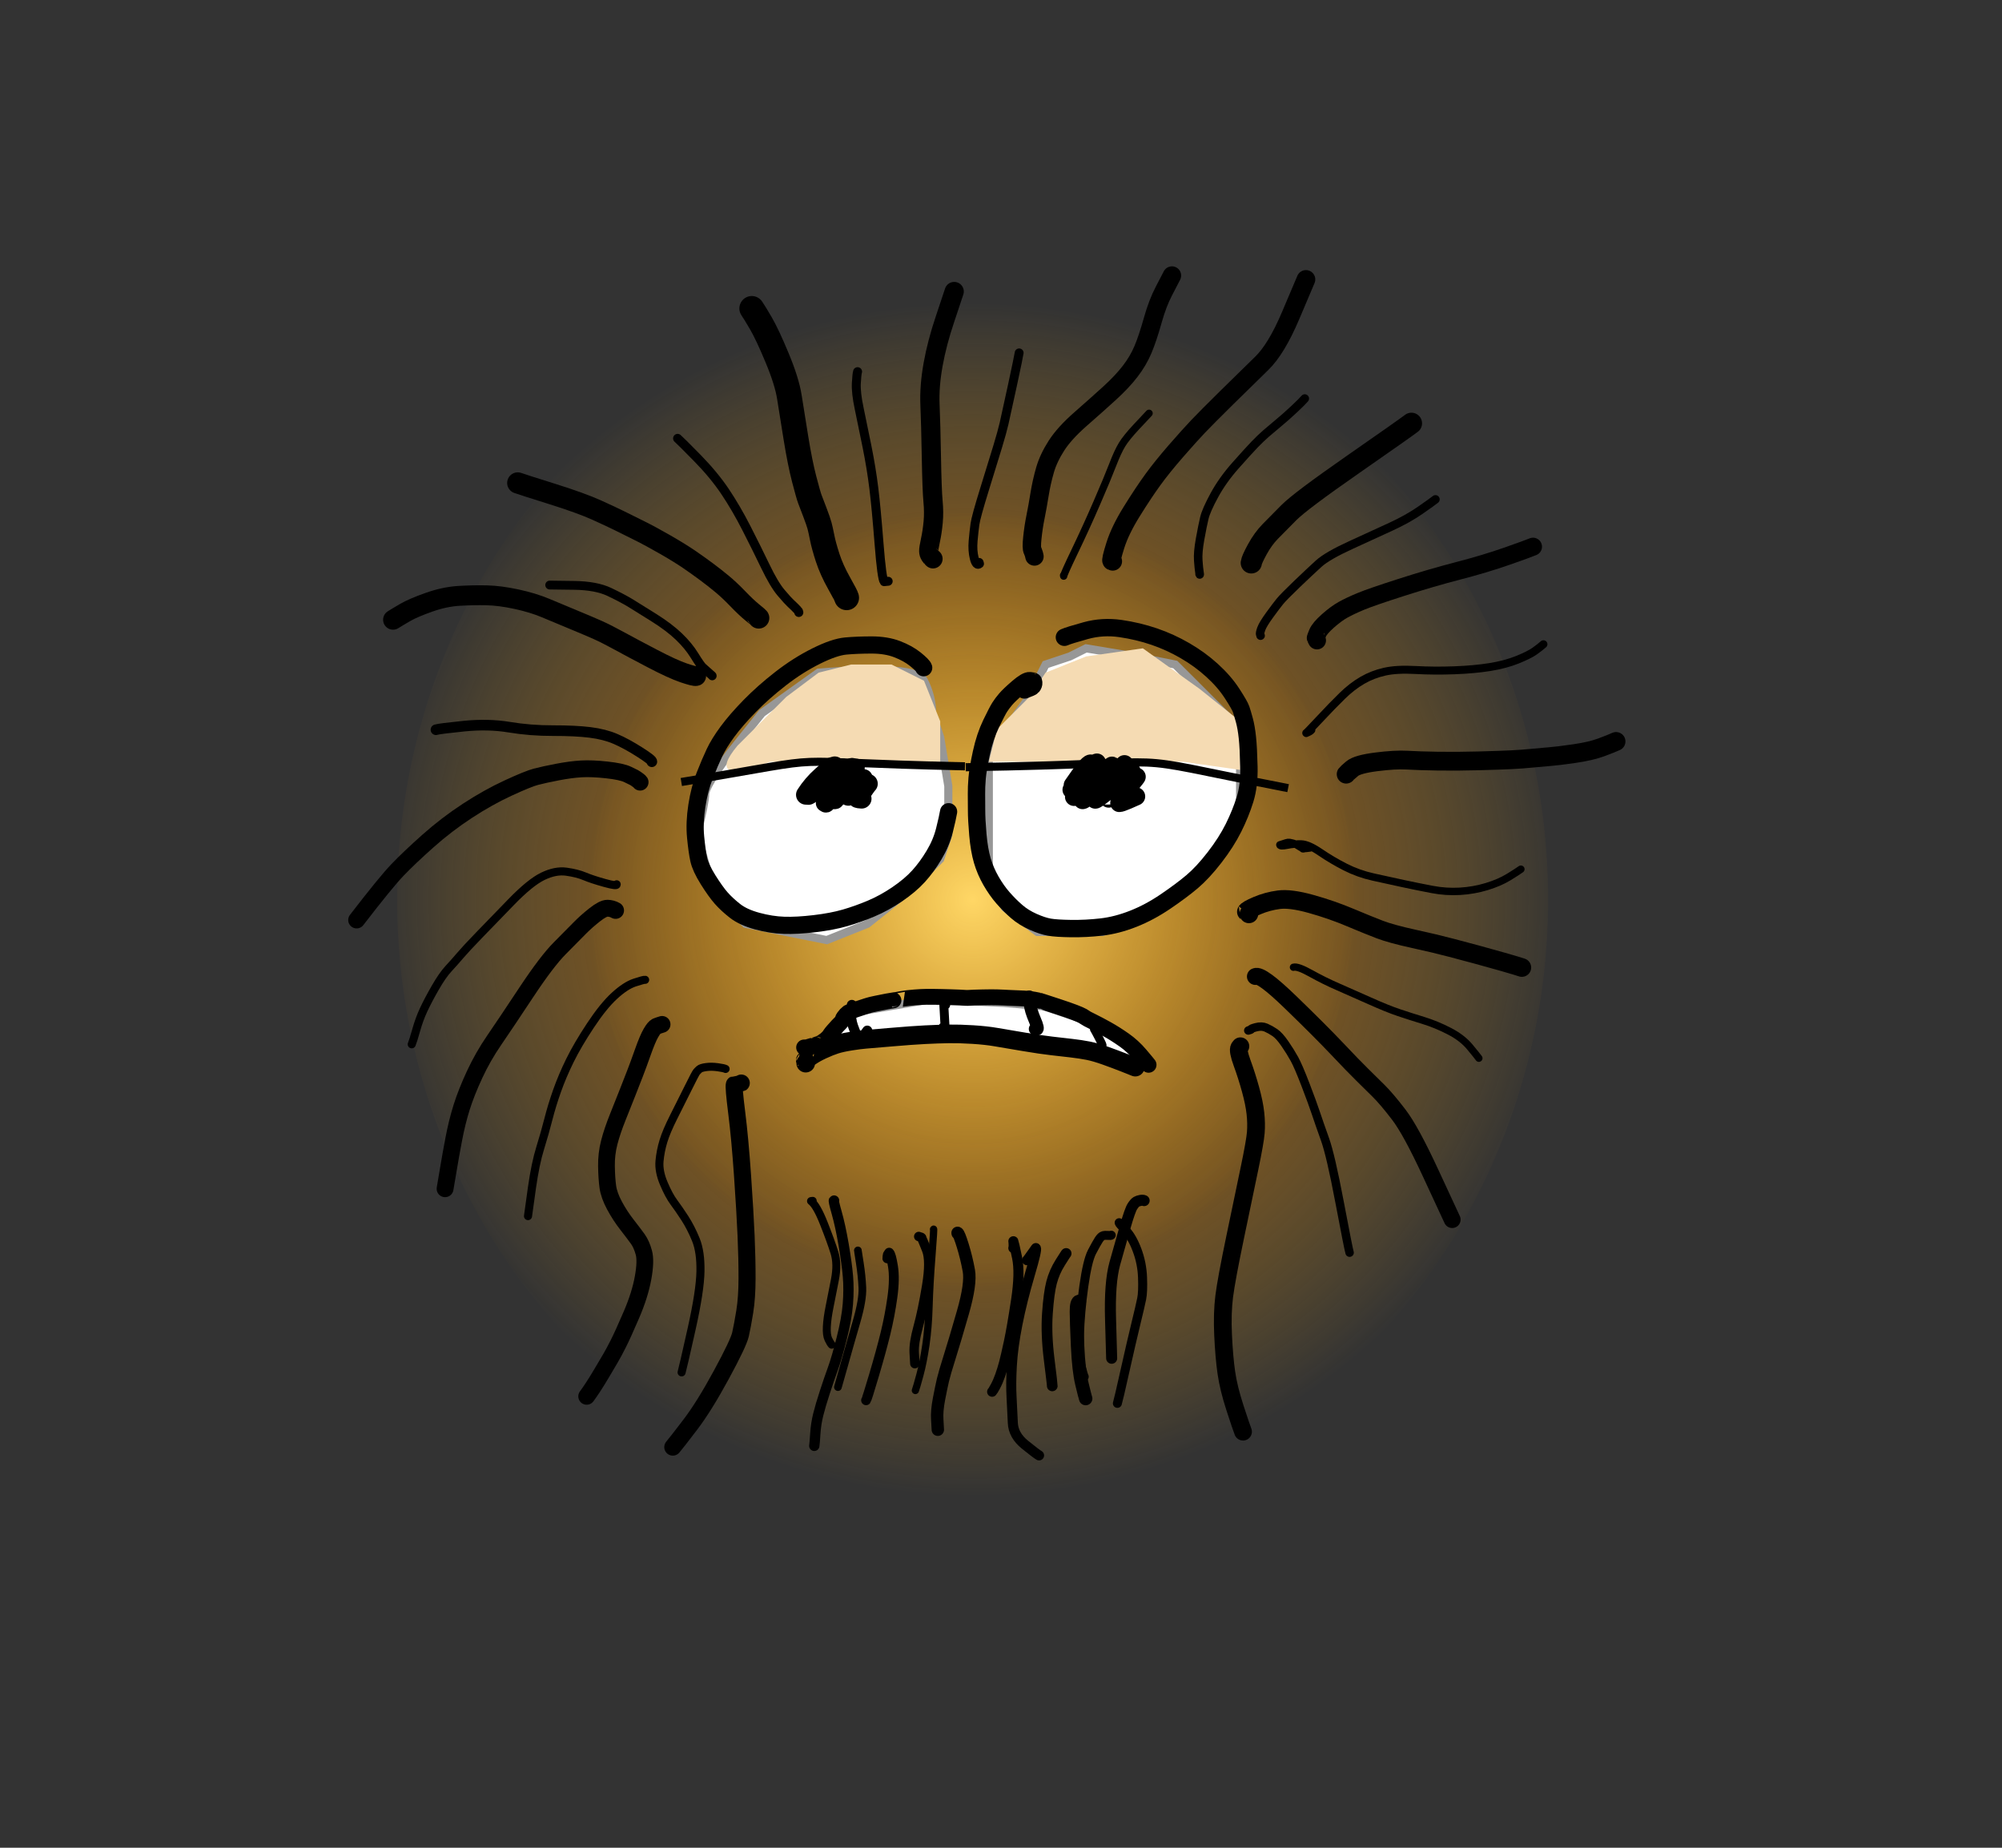 <?xml version="1.0" encoding="UTF-8"?>
<svg width="247px" height="228px" viewBox="0 0 247 228" version="1.1" xmlns="http://www.w3.org/2000/svg" xmlns:xlink="http://www.w3.org/1999/xlink">
    <rect x="0" y="0" width="247" height="228" fill="#333333" stroke="none"/>
    <title>xelpmok-unhappy@3x</title>
    <defs>
        <radialGradient cx="50%" cy="50%" fx="50%" fy="50%" r="52.419%" gradientTransform="translate(0.5,0.5),scale(1,0.934),rotate(86.741),translate(-0.5,-0.5)" id="radialGradient-1">
            <stop stop-color="#C66D00" offset="0%"></stop>
            <stop stop-color="#DA8609" stop-opacity="0.656" offset="62.511%"></stop>
            <stop stop-color="#FFB519" stop-opacity="0" offset="100%"></stop>
        </radialGradient>
        <radialGradient cx="50%" cy="50%" fx="50%" fy="50%" r="51.059%" gradientTransform="translate(0.5,0.5),scale(1,0.959),rotate(86.654),translate(-0.5,-0.5)" id="radialGradient-2">
            <stop stop-color="#FFD766" offset="0%"></stop>
            <stop stop-color="#FFB519" stop-opacity="0" offset="100%"></stop>
        </radialGradient>
    </defs>
    <g id="xelpmok-unhappy" stroke="none" stroke-width="1" fill="none" fill-rule="evenodd">
        <ellipse id="Oval-Copy" fill="url(#radialGradient-1)" opacity="0.57" cx="120" cy="111" rx="71" ry="76"></ellipse>
        <ellipse id="Oval" fill="url(#radialGradient-2)" cx="120" cy="111" rx="47" ry="49"></ellipse>
        <path d="M114,84 C113.333,82.667 109,82.333 101,83 C96.333,86.333 94,88 94,88 C94,88 92.667,89.667 90,93 C88,95.667 87,97.333 87,98 C87,98.667 86.667,100.333 86,103 L88,110 L92,114 L97,115 L102,116 L107,114 L112,110 L116,106 L117,103 C117,101.667 117,101 117,101 C117,101 117,97 117,97 C117,97 116.667,95 116,91 L115,88 C115,86.667 114.667,85.333 114,84 Z" id="Path" stroke="#979797" fill="#FFFFFF"></path>
        <polygon id="Path-2" stroke="#979797" fill="#FFFFFF" points="127 86 122 93 122 108 124 112 128 115 136 115 139 114 145 111 150 106 153 101 153 93 152 89 149 86 145 82 140 81 134 80 132 81 129 82"></polygon>
        <g id="Group-4" transform="translate(121.363, 127.083) scale(1, -1) translate(-121.363, -127.083) translate(98.863, 121.583)">
            <g id="Group-3" transform="translate(0.137, 0.583)">
                <path d="M2.778,2.797 C5.445,3.637 6.778,4.056 6.778,4.056 C6.778,4.056 8.111,4.196 10.778,4.476 L15.778,4.476 L21.778,4.476 L27.778,3.637 L31.778,2.797 L35.778,2.378 L38.778,1.119 L40.778,0.699 L41.778,1.119 L38.778,4.056 L34.778,6.154 L29.778,7.832 L24.778,8.252 C18.778,8.532 15.778,8.671 15.778,8.671 C15.778,8.671 14.111,8.392 10.778,7.832 L5.778,6.993 L3.778,5.315 L2.778,2.797 Z" id="Path-3" stroke="#979797" fill="#FFFFFF"></path>
                <g id="Group-2" transform="translate(0.207, 0.323)" stroke="#000000" stroke-linecap="round" stroke-linejoin="round">
                    <path d="M0.2,0.491 C0.147,0.624 0.123,0.692 0.128,0.696 C0.133,0.7 0.139,0.721 0.146,0.76 C0.153,0.799 0.153,0.825 0.145,0.836 C0.137,0.847 0.337,0.998 0.745,1.288 C1.153,1.578 1.659,1.862 2.264,2.141 C2.869,2.42 3.409,2.636 3.885,2.788 C4.362,2.94 4.979,3.076 5.736,3.196 C6.493,3.316 7.106,3.395 7.574,3.432 C8.043,3.469 9.113,3.559 10.786,3.703 C12.458,3.847 13.838,3.946 14.927,4.002 C16.016,4.057 16.997,4.09 17.869,4.103 C18.741,4.115 19.722,4.087 20.812,4.019 C21.902,3.951 22.855,3.847 23.671,3.706 C24.487,3.565 25.634,3.371 27.111,3.124 C28.589,2.877 29.741,2.708 30.567,2.617 C31.394,2.525 32.198,2.433 32.979,2.341 C33.76,2.249 34.449,2.144 35.047,2.027 C35.645,1.909 36.364,1.701 37.205,1.401 C38.045,1.101 38.829,0.807 39.556,0.52 C40.283,0.232 40.718,0.059 40.86,-5.96259638e-15" id="STROKE_b191d603-38c7-4af7-86e9-9bba45999d9b" stroke-width="2.298"></path>
                    <path d="M-1.17239551e-13,2.429 C0.176,2.429 0.244,2.428 0.205,2.426 C0.166,2.424 0.146,2.417 0.147,2.405 C0.147,2.394 0.215,2.407 0.35,2.445 C0.485,2.483 0.642,2.53 0.821,2.587 C1,2.644 1.088,2.67 1.085,2.667 C1.082,2.663 1.07,2.66 1.051,2.657 C1.031,2.654 1.054,2.658 1.119,2.668 C1.185,2.679 1.282,2.703 1.41,2.742 C1.539,2.78 1.602,2.8 1.599,2.801 C1.596,2.802 1.606,2.81 1.627,2.826 C1.648,2.841 1.689,2.851 1.752,2.857 C1.815,2.863 1.976,2.946 2.236,3.106 C2.496,3.266 2.7,3.423 2.847,3.577 C2.994,3.731 3.076,3.82 3.092,3.843 C3.107,3.865 3.13,3.894 3.16,3.929 C3.19,3.963 3.191,3.963 3.164,3.929 C3.136,3.894 3.152,3.924 3.212,4.02 C3.271,4.115 3.398,4.275 3.592,4.5 C3.785,4.724 3.964,4.924 4.129,5.098 C4.294,5.272 4.413,5.394 4.486,5.463 C4.559,5.531 4.616,5.596 4.659,5.658 C4.702,5.719 4.732,5.79 4.749,5.87 C4.766,5.95 4.818,6.052 4.907,6.175 C4.995,6.297 5.082,6.405 5.168,6.496 C5.253,6.588 5.323,6.652 5.376,6.688 C5.429,6.723 5.471,6.747 5.503,6.758 C5.535,6.769 5.518,6.763 5.452,6.741 C5.385,6.719 5.487,6.763 5.756,6.873 C6.025,6.983 6.299,7.083 6.578,7.172 C6.857,7.262 7.062,7.329 7.195,7.375 C7.328,7.421 7.405,7.446 7.426,7.452 C7.447,7.457 7.497,7.474 7.578,7.502 C7.659,7.529 7.731,7.552 7.792,7.57 C7.853,7.589 7.873,7.593 7.85,7.584 C7.827,7.575 7.878,7.591 8.001,7.633 C8.124,7.675 8.45,7.75 8.979,7.86 C9.508,7.969 9.941,8.056 10.276,8.118 C10.611,8.182 10.86,8.223 11.025,8.243 C11.19,8.263 11.268,8.274 11.259,8.278 C11.251,8.282 11.505,8.326 12.02,8.41 C12.535,8.495 13.079,8.559 13.653,8.604 C14.227,8.649 14.699,8.673 15.068,8.676 C15.438,8.678 15.75,8.678 16.004,8.675 C16.258,8.672 16.569,8.667 16.936,8.659 C17.304,8.651 17.686,8.641 18.083,8.628 C18.48,8.616 18.839,8.603 19.16,8.59 C19.481,8.577 19.723,8.564 19.888,8.549 C20.052,8.535 20.249,8.537 20.479,8.556 C20.708,8.574 21.233,8.592 22.053,8.61 C22.873,8.628 23.479,8.63 23.87,8.614 C24.261,8.598 24.518,8.588 24.64,8.583 C24.763,8.577 24.952,8.567 25.209,8.552 C25.466,8.537 25.731,8.526 26.005,8.519 C26.279,8.512 26.651,8.496 27.121,8.47 C27.59,8.446 28.009,8.4 28.378,8.332 C28.746,8.266 28.967,8.222 29.042,8.203 C29.116,8.183 29.139,8.176 29.11,8.181 C29.081,8.187 29.072,8.19 29.081,8.19 C29.09,8.191 29.221,8.15 29.474,8.067 C29.727,7.984 30.309,7.794 31.22,7.496 C32.131,7.198 32.841,6.951 33.352,6.754 C33.862,6.557 34.203,6.409 34.375,6.309 C34.547,6.21 34.674,6.129 34.755,6.068 C34.836,6.007 35.119,5.858 35.605,5.62 C36.091,5.382 36.678,5.071 37.366,4.688 C38.055,4.304 38.762,3.856 39.489,3.345 C40.216,2.835 40.874,2.232 41.463,1.537 C42.053,0.842 42.399,0.426 42.501,0.287" id="STROKE_b1989a32-0771-4133-b397-d2a21420cb42" stroke-width="1.953"></path>
                </g>
            </g>
            <path d="M17.462,5.844 C17.614,5.672 17.667,5.613 17.623,5.667 C17.639,5.658 17.645,5.63 17.641,5.583 C17.665,5.671 17.677,5.715 17.677,5.714 C17.717,5.859 17.735,5.925 17.732,5.91 C17.716,6.095 17.667,6.976 17.585,8.552 C17.669,8.564 17.745,8.575 17.813,8.583" id="STROKE_e941cf56-c54d-47e4-8dfc-aa718e15ffe3" stroke="#000000" stroke-width="1.101" stroke-linecap="round" stroke-linejoin="round"></path>
            <path d="M8.137,5.409 C8.088,5.306 8.054,5.26 8.037,5.271 C7.971,5.189 7.901,5.092 7.829,4.979 C7.757,4.867 7.664,4.774 7.55,4.701 C7.438,4.629 7.364,4.59 7.328,4.586 C7.293,4.581 7.277,4.583 7.281,4.592 C7.285,4.6 7.25,4.601 7.174,4.593 C7.099,4.585 7.002,4.654 6.885,4.799 C6.767,4.944 6.602,5.323 6.39,5.938 C6.177,6.552 6.099,7.116 6.155,7.631 C6.211,8.145 6.238,8.463 6.236,8.583" id="STROKE_f6b5e04b-799e-47ec-aa02-a9dd58f2b8cb" stroke="#000000" stroke-width="1.245" stroke-linecap="round" stroke-linejoin="round"></path>
            <path d="M28.847,5.617 C28.806,5.625 28.871,5.614 29.042,5.584 C29.224,5.57 29.145,5.955 28.808,6.739 C28.471,7.524 28.277,8.167 28.228,8.67 C28.178,9.172 28.148,9.477 28.137,9.583" id="STROKE_b80cefc8-4330-4084-87ed-1b93910e7563" stroke="#000000" stroke-width="1.559" stroke-linecap="round" stroke-linejoin="round"></path>
            <path d="M37.055,3.611 C37.021,3.63 37.042,3.621 37.117,3.586 C37.191,3.551 37.062,3.855 36.729,4.498 C36.395,5.142 36.198,5.503 36.137,5.583" id="STROKE_87a025a3-c41e-4f78-9577-d81e6e1eb1fe" stroke="#000000" stroke-width="1.042" stroke-linecap="round" stroke-linejoin="round"></path>
        </g>
        <path d="M110,82 L114,84 L116,89 L116,94 L95,94 C92.374,95.02 90.707,95.354 90,95 C89.293,94.646 89.626,93.646 91,92 L97,86 L101,83 L105,82 L110,82 Z M141,80 L148,85 L153,89 L153,95 L146,94 L122,94 L123,90 L127,86 L129,83 L134,81 L141,80 Z" id="Path-8" fill="#F5DBB3"></path>
        <g id="Group" transform="translate(44, 34)" stroke="#000000" stroke-linecap="round" stroke-linejoin="round">
            <path d="M82.399,51.136 C82.978,50.925 83.3,50.782 83.365,50.707 C83.429,50.632 83.475,50.554 83.504,50.473 C83.532,50.392 83.543,50.316 83.537,50.243 C83.531,50.17 83.525,50.134 83.518,50.133 C83.511,50.132 83.507,50.116 83.504,50.084 C83.501,50.052 83.353,50.021 83.061,49.99 C82.77,49.959 82.274,50.246 81.573,50.85 C80.872,51.453 80.375,51.927 80.082,52.271 C79.789,52.615 79.542,52.944 79.341,53.259 C79.14,53.573 78.787,54.253 78.282,55.298 C77.777,56.343 77.378,57.54 77.085,58.888 C76.792,60.236 76.615,61.284 76.554,62.031 C76.493,62.778 76.467,63.423 76.475,63.965 C76.484,64.508 76.487,65.171 76.486,65.955 C76.485,66.74 76.538,67.756 76.647,69.003 C76.756,70.25 76.938,71.308 77.193,72.179 C77.448,73.049 77.805,73.884 78.263,74.683 C78.722,75.482 79.22,76.189 79.757,76.803 C80.295,77.417 80.853,77.975 81.43,78.476 C82.008,78.977 82.685,79.4 83.46,79.744 C84.235,80.088 84.907,80.309 85.474,80.407 C86.041,80.505 86.934,80.563 88.152,80.58 C89.37,80.597 90.614,80.533 91.884,80.388 C93.154,80.243 94.462,79.905 95.809,79.374 C97.156,78.843 98.484,78.133 99.793,77.243 C101.102,76.353 102.197,75.537 103.076,74.794 C103.955,74.051 104.879,73.055 105.846,71.804 C106.813,70.553 107.593,69.335 108.184,68.15 C108.775,66.964 109.249,65.794 109.607,64.64 C109.964,63.486 110.124,62.138 110.087,60.596 C110.05,59.053 109.988,57.862 109.899,57.021 C109.811,56.181 109.688,55.469 109.53,54.885 C109.372,54.302 109.237,53.846 109.124,53.518 C109.012,53.19 108.637,52.535 108,51.554 C107.363,50.572 106.54,49.624 105.533,48.711 C104.526,47.797 103.413,46.988 102.196,46.283 C100.979,45.578 99.714,45.001 98.403,44.552 C97.092,44.103 95.706,43.771 94.244,43.558 C92.783,43.345 91.355,43.43 89.962,43.813 C88.569,44.196 87.689,44.471 87.321,44.636" id="STROKE_1105ef18-3bb1-42a4-8bb5-0ece0931aa0f" stroke-width="2.142"></path>
            <path d="M69.962,48.395 C69.898,48.2 69.561,47.856 68.951,47.361 C68.341,46.866 67.585,46.447 66.684,46.102 C65.783,45.758 64.736,45.586 63.545,45.586 C62.353,45.587 61.287,45.629 60.347,45.714 C59.407,45.799 58.191,46.212 56.699,46.955 C55.206,47.698 53.744,48.625 52.312,49.738 C50.881,50.851 49.608,51.979 48.493,53.12 C47.379,54.262 46.469,55.311 45.764,56.266 C45.059,57.221 44.519,58.096 44.145,58.89 C43.771,59.684 43.37,60.625 42.942,61.713 C42.513,62.8 42.191,64.04 41.976,65.431 C41.76,66.822 41.709,68.111 41.823,69.298 C41.938,70.485 42.069,71.412 42.217,72.08 C42.365,72.747 42.747,73.573 43.362,74.556 C43.978,75.539 44.517,76.293 44.98,76.818 C45.443,77.343 46.011,77.87 46.684,78.398 C47.357,78.925 48.271,79.345 49.424,79.658 C50.578,79.971 51.682,80.144 52.736,80.178 C53.79,80.213 55.041,80.145 56.489,79.974 C57.936,79.804 59.191,79.566 60.252,79.259 C61.313,78.952 62.388,78.569 63.477,78.111 C64.565,77.652 65.641,77.061 66.704,76.337 C67.767,75.612 68.641,74.874 69.325,74.121 C70.009,73.368 70.649,72.494 71.244,71.499 C71.839,70.504 72.266,69.486 72.525,68.445 C72.785,67.404 72.955,66.642 73.035,66.158" id="STROKE_3e9435f9-9013-46b8-83ef-719aaa3cea4b" stroke-width="2.121"></path>
            <path d="M90.117,60.841 C90.351,60.572 90.497,60.363 90.554,60.215 C90.303,60.21 89.569,61.1 88.353,62.884 C88.376,62.893 88.675,62.597 89.251,61.996 C89.827,61.395 90.521,60.761 91.333,60.094 C91.403,59.96 90.36,61.078 88.205,63.448 C88.178,63.457 89.346,62.502 91.708,60.585 C91.703,60.562 91.374,60.853 90.72,61.457 C90.067,62.062 89.548,62.626 89.165,63.147 C88.782,63.669 88.564,64.064 88.513,64.331 C88.728,64.312 88.839,64.295 88.845,64.28 C89.022,64.178 90.471,62.91 93.19,60.476 C93.147,60.455 92.782,60.781 92.094,61.454 C91.406,62.126 90.865,62.685 90.47,63.131 C90.075,63.578 89.823,63.911 89.716,64.132 C89.608,64.352 89.559,64.55 89.568,64.725 C89.72,64.791 91.442,63.315 94.733,60.296 C94.635,60.341 93.434,61.798 91.131,64.667 C91.243,64.731 92.733,63.562 95.601,61.162 C95.561,61.268 95.54,61.32 95.537,61.318 C95.534,61.315 94.617,62.389 92.786,64.54 C92.873,64.512 94.024,63.613 96.238,61.843 C96.283,61.822 96.029,62.151 95.474,62.83 C94.919,63.509 94.459,64.26 94.094,65.083 C94.226,65.089 94.564,64.975 95.109,64.741 C95.654,64.507 96.008,64.35 96.172,64.272" id="STROKE_2c5e809c-9549-4b3d-b60c-689b69073cf2" stroke-width="2.238"></path>
            <path d="M57.965,62.118 C57.99,62.134 58.329,61.613 58.984,60.555 C58.755,60.617 58.64,60.658 58.637,60.677 C58.586,60.715 58.174,61.078 57.403,61.765 C56.631,62.451 55.973,63.22 55.428,64.072 C55.618,64.073 55.725,64.079 55.75,64.09 C55.774,64.101 56.266,63.763 57.227,63.074 C58.188,62.385 59.111,61.632 59.997,60.816 C59.926,60.799 59.243,61.476 57.947,62.849 C58.015,62.918 59.071,62.216 61.116,60.742 C61.213,60.721 60.409,61.683 58.706,63.628 C58.823,63.619 59.131,63.407 59.631,62.994 C60.131,62.581 60.516,62.256 60.786,62.019 C61.055,61.782 61.294,61.573 61.501,61.392 C61.47,61.4 60.623,62.18 58.96,63.733 C58.935,63.807 60.011,63.238 62.189,62.026 C62.21,62.039 62.191,62.115 62.134,62.254 C62.077,62.393 61.963,62.575 61.791,62.799 C61.618,63.023 61.474,63.201 61.358,63.333 C61.242,63.465 61.136,63.583 61.04,63.687 C60.943,63.792 60.82,63.964 60.669,64.203 C60.76,64.204 61.563,63.705 63.078,62.707 C63.043,62.705 62.62,63.296 61.809,64.48 C61.85,64.511 62.016,64.536 62.308,64.555" id="STROKE_037425e9-736e-435a-8e7d-62aef6c245af" stroke-width="2.434"></path>
            <path d="M90.93,61.684 C90.706,61.863 90.469,62.331 90.219,63.09 C90.248,63.117 90.295,63.144 90.362,63.169 C90.429,63.194 90.53,63.228 90.665,63.269" id="STROKE_a4cca889-cc30-4f98-896a-31f45cfa8837" stroke-width="2.943"></path>
            <path d="M83.628,34.665 C83.568,34.398 83.531,34.256 83.516,34.239 L83.393,33.922 C83.284,33.758 83.276,33.231 83.369,32.342 C83.462,31.453 83.592,30.598 83.759,29.779 C83.926,28.959 84.091,28.039 84.255,27.019 C84.42,25.999 84.643,24.998 84.925,24.015 C85.206,23.032 85.678,22.024 86.339,20.993 C87,19.962 88.003,18.857 89.348,17.68 C90.692,16.503 91.876,15.448 92.899,14.515 C93.922,13.583 94.768,12.684 95.435,11.818 C96.102,10.952 96.63,10.052 97.021,9.119 C97.412,8.186 97.809,7.002 98.21,5.567 C98.611,4.132 99.075,2.912 99.602,1.906 C100.129,0.899 100.458,0.264 100.591,-1.42108547e-14" id="STROKE_c0d97629-50c4-4f2f-b1fc-b6c38caba41c" stroke-width="2.271"></path>
            <path d="M93.285,35.261 L93.164,35.221 C93.065,35.19 93.212,34.549 93.605,33.298 C93.999,32.047 94.675,30.651 95.634,29.108 C96.593,27.565 97.457,26.264 98.225,25.205 C98.993,24.146 99.947,22.963 101.086,21.654 C102.226,20.346 103.14,19.33 103.829,18.606 C104.518,17.882 105.695,16.698 107.36,15.055 C109.025,13.412 110.46,12.006 111.665,10.837 C112.869,9.668 114.056,7.709 115.225,4.96 C116.394,2.211 117.027,0.717 117.124,0.48" id="STROKE_43eb40c3-49b0-4798-8989-ecb65e014b1f" stroke-width="2.302"></path>
            <path d="M71.11,34.955 C70.981,34.838 70.915,34.777 70.911,34.774 C70.907,34.771 70.853,34.695 70.749,34.545 C70.644,34.395 70.589,34.214 70.583,34.002 C70.577,33.79 70.648,33.345 70.795,32.667 C70.943,31.989 71.055,31.246 71.13,30.437 C71.206,29.629 71.201,28.773 71.114,27.868 C71.028,26.963 70.96,25.138 70.911,22.392 C70.862,19.647 70.805,17.504 70.739,15.965 C70.673,14.426 70.801,12.763 71.124,10.974 C71.446,9.185 71.932,7.329 72.582,5.405 C73.232,3.48 73.613,2.336 73.725,1.973" id="STROKE_65bcb62d-3e67-42c5-83b1-21a3be7ca924" stroke-width="2.372"></path>
            <path d="M60.454,39.758 C60.442,39.637 60.13,39.034 59.518,37.947 C58.907,36.86 58.439,35.818 58.115,34.821 C57.792,33.824 57.566,33.002 57.439,32.353 C57.312,31.704 57.202,31.208 57.11,30.865 C57.018,30.522 56.827,29.97 56.537,29.209 C56.247,28.448 56.041,27.909 55.919,27.592 C55.798,27.275 55.564,26.453 55.218,25.125 C54.871,23.796 54.53,22.094 54.195,20.018 C53.859,17.943 53.59,16.264 53.389,14.983 C53.188,13.702 52.686,12.095 51.881,10.162 C51.077,8.229 50.409,6.807 49.876,5.894 C49.344,4.981 48.97,4.369 48.753,4.06" id="STROKE_6fb225dc-e895-4106-bbea-adb4be14b676" stroke-width="3.064"></path>
            <path d="M49.609,42.255 C49.595,42.216 49.334,41.991 48.827,41.58 C48.319,41.168 47.719,40.602 47.028,39.883 C46.336,39.164 45.683,38.55 45.069,38.043 C44.455,37.535 43.826,37.041 43.181,36.562 C42.536,36.083 41.84,35.585 41.091,35.068 C40.342,34.551 39.351,33.938 38.119,33.228 C36.887,32.518 35.786,31.923 34.815,31.443 C33.844,30.962 33.066,30.575 32.479,30.282 C31.892,29.989 30.953,29.548 29.662,28.961 C28.371,28.374 26.505,27.698 24.064,26.933 C21.623,26.168 20.228,25.721 19.879,25.592" id="STROKE_9fbd3400-004c-47cc-a273-4cb77f19a8ef" stroke-width="2.614"></path>
            <path d="M41.886,49.409 C41.757,49.459 41.242,49.331 40.342,49.026 C39.442,48.721 38.154,48.131 36.479,47.254 C34.804,46.378 33.44,45.652 32.389,45.076 C31.338,44.501 30.461,44.056 29.758,43.742 C29.055,43.428 28.072,43.01 26.809,42.487 C25.546,41.965 24.388,41.482 23.335,41.038 C22.282,40.594 21.074,40.226 19.711,39.933 C18.348,39.64 17.124,39.482 16.04,39.457 C14.957,39.433 13.82,39.456 12.631,39.526 C11.441,39.596 10.202,39.86 8.914,40.317 C7.625,40.774 6.658,41.189 6.012,41.563 C5.366,41.937 4.86,42.24 4.494,42.472" id="STROKE_b772fbf8-c530-47e1-9411-1f13538f4362" stroke-width="2.454"></path>
            <path d="M34.975,62.515 C34.939,62.458 34.871,62.392 34.772,62.317 C34.673,62.241 34.569,62.166 34.46,62.092 C34.351,62.018 34.275,61.971 34.234,61.95 C34.193,61.93 33.929,61.801 33.444,61.563 C32.959,61.326 32.101,61.139 30.87,61.004 C29.639,60.869 28.589,60.826 27.718,60.876 C26.847,60.926 25.857,61.058 24.748,61.272 C23.638,61.487 22.761,61.679 22.116,61.849 C21.472,62.019 20.331,62.482 18.694,63.238 C17.056,63.993 15.381,64.93 13.668,66.049 C11.955,67.168 10.329,68.414 8.788,69.785 C7.247,71.156 5.994,72.347 5.028,73.356 C4.062,74.366 2.386,76.422 5.68434189e-14,79.523" id="STROKE_fa29391e-60ca-4d6f-a3ad-bd729a72fe94" stroke-width="2.075"></path>
            <path d="M31.949,78.341 C31.644,78.166 31.311,78.076 30.95,78.069 C30.589,78.063 30.055,78.339 29.349,78.898 C28.642,79.457 28.019,80.013 27.48,80.566 C26.94,81.119 26.139,81.929 25.076,82.996 C24.013,84.063 22.63,85.881 20.928,88.452 C19.227,91.023 17.91,92.988 16.978,94.347 C16.046,95.706 15.238,97.122 14.555,98.594 C13.871,100.067 13.337,101.417 12.952,102.644 C12.567,103.872 12.24,105.2 11.971,106.627 C11.702,108.055 11.487,109.259 11.326,110.24 C11.165,111.22 11.026,112.034 10.911,112.683" id="STROKE_f79a80a2-f6af-4a87-9550-751acf05a2ef" stroke-width="2.078"></path>
            <path d="M37.687,92.401 C37.406,92.485 37.175,92.564 36.993,92.638 C36.812,92.712 36.583,92.989 36.306,93.468 C36.03,93.947 35.7,94.73 35.317,95.815 C34.934,96.9 34.607,97.79 34.336,98.484 C34.066,99.178 33.766,99.946 33.436,100.789 C33.106,101.632 32.706,102.639 32.235,103.81 C31.764,104.981 31.407,106.039 31.164,106.985 C30.921,107.93 30.808,108.902 30.824,109.901 C30.84,110.899 30.896,111.746 30.991,112.441 C31.087,113.136 31.361,113.905 31.813,114.748 C32.264,115.591 32.784,116.39 33.372,117.143 C33.959,117.897 34.402,118.482 34.7,118.899 C34.998,119.316 35.242,119.867 35.433,120.554 C35.624,121.241 35.592,122.284 35.339,123.683 C35.085,125.082 34.607,126.599 33.904,128.234 C33.201,129.869 32.662,131.055 32.289,131.793 C31.916,132.532 31.596,133.128 31.329,133.583 C31.062,134.038 30.7,134.65 30.245,135.419 C29.789,136.188 29.412,136.795 29.115,137.241 C28.818,137.687 28.573,138.04 28.381,138.3" id="STROKE_49107c76-d2dd-4e43-b03f-7116c73fa165" stroke-width="2.066"></path>
            <path d="M47.456,99.64 C47.439,99.651 47.155,99.71 46.602,99.819 C46.527,100.006 46.624,101.161 46.891,103.283 C47.159,105.404 47.398,107.987 47.609,111.03 C47.82,114.073 47.967,116.559 48.05,118.486 C48.133,120.413 48.172,122.17 48.168,123.757 C48.164,125.344 48.07,126.708 47.885,127.851 C47.7,128.994 47.526,129.927 47.363,130.65 C47.199,131.373 46.41,133.037 44.995,135.643 C43.58,138.249 42.308,140.293 41.179,141.775 C40.05,143.258 39.326,144.187 39.008,144.562" id="STROKE_64882939-2cd6-4d36-b628-2fd570b16fa6" stroke-width="2.105"></path>
            <path d="M109.036,95.099 L108.901,95.272 C108.751,95.489 108.867,96.121 109.249,97.168 C109.631,98.214 109.978,99.302 110.289,100.432 C110.6,101.562 110.8,102.546 110.89,103.384 C110.98,104.222 110.996,105.011 110.937,105.752 C110.878,106.493 110.622,107.953 110.168,110.131 C109.714,112.309 109.123,115.143 108.395,118.634 C107.668,122.125 107.216,124.565 107.04,125.953 C106.864,127.341 106.818,128.936 106.901,130.739 C106.984,132.541 107.117,134.086 107.302,135.374 C107.487,136.662 107.84,138.107 108.362,139.71 C108.883,141.313 109.216,142.295 109.361,142.658" id="STROKE_81c99923-2610-4716-a823-ca8e42ca215f" stroke-width="2.189"></path>
            <path d="M110.882,86.493 C111.355,86.262 112.816,87.334 115.265,89.709 C117.714,92.083 119.611,93.981 120.955,95.402 C122.298,96.824 123.325,97.883 124.034,98.579 C124.743,99.276 125.435,99.959 126.111,100.63 C126.786,101.301 127.615,102.281 128.598,103.568 C129.58,104.855 130.889,107.263 132.524,110.793 C134.159,114.324 135.039,116.223 135.166,116.49" id="STROKE_f5f885a9-fc60-4964-bf07-897120dc15ff" stroke-width="2.077"></path>
            <path d="M110.088,78.766 C110.093,78.759 109.988,78.672 109.772,78.506 C109.815,78.361 110.256,78.109 111.094,77.75 C111.932,77.391 112.827,77.148 113.779,77.021 C114.731,76.894 116.053,77.066 117.746,77.538 C119.438,78.011 121.035,78.564 122.538,79.197 C124.041,79.83 125.269,80.329 126.222,80.694 C127.175,81.058 128.563,81.439 130.385,81.838 C132.207,82.236 133.764,82.607 135.056,82.95 C136.348,83.293 137.412,83.577 138.247,83.8 C139.083,84.023 140.134,84.316 141.399,84.679 C142.664,85.042 143.451,85.278 143.761,85.386" id="STROKE_7f661e9a-b50b-49c3-9ed1-1b6f122a314a" stroke-width="2.299"></path>
            <path d="M122.083,61.528 C122.144,61.439 122.392,61.212 122.826,60.847 C123.259,60.482 124.256,60.202 125.815,60.006 C127.374,59.81 128.628,59.74 129.576,59.795 C130.523,59.851 131.773,59.892 133.324,59.918 C134.875,59.944 136.568,59.933 138.404,59.884 C140.24,59.835 141.605,59.788 142.499,59.743 C143.394,59.698 144.26,59.633 145.099,59.549 C145.938,59.465 146.65,59.401 147.237,59.358 C147.824,59.315 148.813,59.194 150.203,58.994 C151.593,58.794 152.717,58.534 153.576,58.213 C154.435,57.892 155.038,57.65 155.383,57.488" id="STROKE_a51adde4-35b6-4fca-9dd5-64ea13f8eec7" stroke-width="2.318"></path>
            <path d="M118.487,45.022 C118.393,44.835 118.343,44.734 118.337,44.721 C118.33,44.707 118.407,44.506 118.566,44.118 C118.725,43.73 119.143,43.234 119.821,42.63 C120.499,42.026 121.13,41.561 121.714,41.236 C122.299,40.911 123.022,40.57 123.885,40.211 C124.747,39.852 126.409,39.278 128.87,38.488 C131.331,37.697 133.674,37.014 135.899,36.437 C138.125,35.86 140.138,35.255 141.938,34.624 C143.738,33.993 144.804,33.604 145.137,33.457" id="STROKE_7365acac-3d5a-4efb-88be-f59bb5e9348f" stroke-width="2.219"></path>
            <path d="M110.38,35.455 C110.416,35.18 110.667,34.617 111.132,33.768 C111.598,32.919 112.125,32.192 112.712,31.587 C113.3,30.982 114.07,30.202 115.021,29.249 C115.972,28.295 118.612,26.312 122.94,23.3 C127.268,20.289 129.667,18.6 130.138,18.234" id="STROKE_a2a9c29d-67cd-4659-84d5-5cb3fd46ba19" stroke-width="2.619"></path>
            <path d="M117.631,70.632 C117.313,70.673 117.183,70.689 117.241,70.682 C116.826,70.715 116.665,70.736 116.758,70.745 C116.851,70.755 116.826,70.728 116.685,70.665 C116.544,70.601 116.353,70.489 116.113,70.33 C115.873,70.171 115.663,70.072 115.484,70.035 C115.305,69.997 115.163,69.965 115.057,69.94 C114.952,69.914 114.567,70.016 113.903,70.247 C113.918,70.394 114.218,70.409 114.804,70.292 C115.39,70.175 115.972,70.124 116.551,70.139 C117.13,70.154 117.912,70.497 118.897,71.169 C119.882,71.84 120.91,72.448 121.981,72.992 C123.052,73.537 124.199,73.946 125.422,74.219 C126.645,74.493 127.876,74.763 129.115,75.028 C130.353,75.293 131.546,75.534 132.695,75.753 C133.844,75.972 134.988,76.047 136.127,75.98 C137.266,75.913 138.366,75.718 139.427,75.395 C140.488,75.072 141.393,74.68 142.141,74.22 C142.89,73.76 143.389,73.437 143.64,73.252" id="STROKE_a2c28f07-b424-438a-be85-d15f4384968c" stroke-width="0.914"></path>
            <path d="M117.794,56.069 C117.699,56.198 117.487,56.324 117.159,56.447 C117.109,56.54 117.635,55.997 118.736,54.82 C119.837,53.642 120.793,52.657 121.603,51.866 C122.414,51.075 123.242,50.434 124.088,49.945 C124.933,49.456 125.851,49.1 126.842,48.878 C127.833,48.656 129.096,48.588 130.631,48.673 C132.166,48.758 133.76,48.77 135.413,48.709 C137.066,48.648 138.53,48.515 139.806,48.311 C141.082,48.107 142.215,47.806 143.204,47.408 C144.193,47.01 144.916,46.647 145.373,46.319 C145.83,45.99 146.18,45.716 146.424,45.495" id="STROKE_d081eb62-b5f3-479a-ac39-82526b76ab6f" stroke-width="0.983"></path>
            <path d="M111.522,44.439 C111.544,44.462 111.531,44.42 111.483,44.313 C111.436,44.206 111.478,43.966 111.611,43.593 C111.744,43.22 112.084,42.658 112.629,41.907 C113.174,41.156 113.599,40.592 113.904,40.217 C114.209,39.842 114.904,39.134 115.989,38.094 C117.074,37.054 117.974,36.209 118.687,35.56 C119.4,34.911 120.718,34.147 122.641,33.267 C124.564,32.387 126.218,31.628 127.603,30.991 C128.988,30.354 130.192,29.68 131.217,28.97 C132.242,28.26 132.87,27.809 133.101,27.618" id="STROKE_b0c26cdb-849d-4e03-bb74-58533409f1bb" stroke-width="1.048"></path>
            <path d="M103.999,36.836 C104.033,36.956 104.026,36.869 103.979,36.574 C103.932,36.279 103.884,35.806 103.837,35.153 C103.79,34.5 103.864,33.629 104.06,32.538 C104.257,31.447 104.431,30.579 104.584,29.932 C104.737,29.285 105.151,28.342 105.824,27.105 C106.497,25.867 107.363,24.649 108.422,23.452 C109.481,22.255 110.268,21.389 110.783,20.854 C111.298,20.319 111.775,19.862 112.212,19.483 C112.649,19.104 113.163,18.67 113.754,18.181 C114.345,17.692 114.978,17.132 115.651,16.502 C116.324,15.872 116.767,15.43 116.978,15.177" id="STROKE_e81b06bf-1124-409d-a96d-d5d796161823" stroke-width="1.055"></path>
            <path d="M87.219,36.983 C87.221,37 87.226,37.036 87.233,37.091 C87.226,36.956 87.685,35.928 88.608,34.005 C89.532,32.082 90.437,30.099 91.322,28.056 C92.208,26.013 92.86,24.448 93.277,23.362 C93.695,22.275 94.08,21.443 94.431,20.866 C94.782,20.289 95.383,19.546 96.232,18.637 C97.081,17.728 97.594,17.182 97.77,16.997" id="STROKE_8c3616d5-0b2f-4879-84be-c8582d11fae4" stroke-width="0.901"></path>
            <path d="M76.803,35.397 C76.816,35.432 76.832,35.485 76.851,35.558 C76.587,35.773 76.372,35.557 76.205,34.908 C76.039,34.26 75.991,33.539 76.06,32.745 C76.13,31.952 76.206,31.258 76.288,30.665 C76.37,30.072 76.765,28.637 77.472,26.36 C78.179,24.083 78.717,22.336 79.086,21.119 C79.455,19.901 79.72,18.941 79.882,18.24 C80.044,17.539 80.386,15.977 80.909,13.554 C81.431,11.131 81.707,9.794 81.738,9.545" id="STROKE_40d52e4d-858e-40ee-8299-e092d7ca98fb" stroke-width="1.097"></path>
            <path d="M65.581,37.722 C65.542,37.729 65.377,37.745 65.086,37.772 C64.891,37.543 64.68,35.97 64.451,33.051 C64.222,30.132 64.008,27.861 63.809,26.236 C63.61,24.611 63.328,22.892 62.963,21.078 C62.598,19.265 62.278,17.707 62.002,16.404 C61.726,15.102 61.609,14.062 61.652,13.284 C61.695,12.505 61.746,12.03 61.806,11.859" id="STROKE_ce28e50a-2e37-473d-8f47-3737b435dab0" stroke-width="1.104"></path>
            <path d="M54.553,41.569 C54.522,41.438 54.494,41.363 54.469,41.343 C54.444,41.323 54.399,41.28 54.336,41.214 C54.272,41.147 54.168,41.04 54.024,40.892 C53.88,40.744 53.713,40.585 53.523,40.416 C53.333,40.247 52.95,39.824 52.373,39.145 C51.796,38.467 51.149,37.381 50.431,35.888 C49.713,34.395 48.934,32.825 48.093,31.178 C47.252,29.531 46.374,28.024 45.459,26.658 C44.544,25.292 43.393,23.902 42.005,22.487 C40.616,21.073 39.815,20.276 39.602,20.096" id="STROKE_da79130f-9578-442a-9e4c-f3cefcb5c020" stroke-width="1.118"></path>
            <path d="M43.87,49.397 C43.969,49.464 43.845,49.35 43.5,49.053 C43.155,48.756 42.888,48.519 42.698,48.34 C42.508,48.161 42.169,47.675 41.681,46.882 C41.192,46.088 40.553,45.312 39.763,44.553 C38.973,43.794 37.951,43.019 36.698,42.23 C35.445,41.44 34.483,40.841 33.814,40.432 C33.145,40.023 32.267,39.56 31.182,39.043 C30.096,38.527 28.652,38.256 26.851,38.23 C25.05,38.204 24.04,38.191 23.821,38.191" id="STROKE_9b362f6b-f435-4205-ac5b-6e4823de2c88" stroke-width="1.087"></path>
            <path d="M36.424,59.995 C36.49,59.878 35.978,59.473 34.888,58.782 C33.799,58.09 32.809,57.553 31.918,57.172 C31.028,56.79 29.986,56.524 28.791,56.375 C27.596,56.226 26.071,56.152 24.216,56.155 C22.361,56.158 20.564,56.016 18.827,55.729 C17.09,55.442 15.218,55.4 13.213,55.603 C11.208,55.806 10.066,55.953 9.787,56.044" id="STROKE_98d8912a-27c9-4b76-a1a0-366d65e106d4" stroke-width="1.31"></path>
            <path d="M32.083,75.116 C32.141,75.296 31.651,75.242 30.613,74.953 C29.574,74.664 28.749,74.392 28.138,74.135 C27.526,73.878 26.772,73.687 25.877,73.561 C24.982,73.435 24.014,73.624 22.973,74.129 C21.932,74.634 20.629,75.694 19.063,77.31 C17.497,78.927 16.182,80.284 15.118,81.381 C14.055,82.478 13.285,83.307 12.809,83.866 C12.333,84.425 11.843,84.977 11.34,85.52 C10.837,86.063 10.286,86.858 9.687,87.903 C9.088,88.948 8.611,89.857 8.254,90.629 C7.898,91.4 7.596,92.229 7.348,93.114 C7.1,93.999 6.917,94.581 6.799,94.859" id="STROKE_66fc9d39-3f35-423e-a6d3-c08ff15fbb62" stroke-width="0.997"></path>
            <path d="M35.594,86.903 C35.483,86.882 35.054,86.995 34.305,87.242 C33.556,87.489 32.724,88.032 31.809,88.872 C30.894,89.712 29.908,90.931 28.851,92.53 C27.794,94.128 26.95,95.567 26.321,96.846 C25.692,98.125 25.162,99.375 24.73,100.596 C24.299,101.817 23.942,102.982 23.661,104.093 C23.379,105.204 23.041,106.395 22.647,107.664 C22.252,108.933 21.914,110.558 21.632,112.538 C21.35,114.518 21.187,115.692 21.143,116.059" id="STROKE_0d332e4f-20aa-4b8f-8398-cd1f38c3ac0d" stroke-width="0.999"></path>
            <path d="M45.521,97.9 C45.384,97.828 45.056,97.757 44.537,97.687 C44.018,97.616 43.545,97.611 43.118,97.671 C42.691,97.731 42.412,97.818 42.283,97.933 C42.154,98.047 42.04,98.16 41.943,98.273 C41.846,98.386 41.501,99.042 40.908,100.242 C40.315,101.441 39.721,102.629 39.124,103.806 C38.528,104.983 38.105,105.98 37.855,106.796 C37.605,107.613 37.443,108.44 37.368,109.278 C37.293,110.117 37.471,111.039 37.9,112.046 C38.329,113.052 38.742,113.821 39.14,114.352 C39.538,114.883 39.989,115.538 40.494,116.317 C40.998,117.096 41.452,117.982 41.857,118.977 C42.261,119.972 42.449,121.273 42.42,122.881 C42.392,124.49 42.028,126.858 41.329,129.987 C40.63,133.116 40.219,134.901 40.094,135.342" id="STROKE_6de269ee-f1e0-4a10-805b-356b44156c4a" stroke-width="0.996"></path>
            <path d="M110.008,93.157 C110.261,93.093 110.373,93.046 110.346,93.017 C110.275,92.972 110.477,92.886 110.951,92.758 C111.424,92.631 111.841,92.646 112.202,92.805 C112.563,92.964 112.926,93.167 113.293,93.416 C113.659,93.665 114.071,94.122 114.53,94.789 C114.989,95.455 115.38,96.085 115.705,96.678 C116.03,97.271 116.482,98.323 117.062,99.833 C117.642,101.343 118.073,102.523 118.356,103.374 C118.639,104.224 119.012,105.297 119.477,106.593 C119.942,107.889 120.541,110.473 121.274,114.345 C122.007,118.218 122.418,120.293 122.509,120.57" id="STROKE_704f71a4-0cc9-4f8d-9fbf-ed3079347954" stroke-width="1.042"></path>
            <path d="M115.58,85.352 C115.927,85.249 116.643,85.501 117.728,86.108 C118.812,86.715 119.927,87.267 121.073,87.765 C122.218,88.263 123.521,88.839 124.982,89.494 C126.443,90.148 127.639,90.632 128.57,90.945 C129.502,91.259 130.508,91.581 131.587,91.911 C132.666,92.242 133.741,92.684 134.813,93.238 C135.885,93.793 136.73,94.445 137.349,95.194 C137.968,95.943 138.338,96.405 138.46,96.579" id="STROKE_24aea5f4-1849-4b9c-8bc3-8fd18272b949" stroke-width="0.898"></path>
            <path d="M59.184,62.888 L59.078,62.9 C58.977,62.973 59.013,62.197 59.186,60.574 C58.916,60.642 58.429,62.15 57.726,65.099 L57.879,65.192 C58.081,65.316 58.849,63.839 60.183,60.76 C60.14,60.71 59.974,60.857 59.685,61.2 C59.396,61.543 59.083,62.738 58.746,64.783 C58.961,64.786 59.073,64.774 59.082,64.747 C59.272,64.576 60.119,63.219 61.622,60.676 C61.657,60.603 61.262,61.719 60.439,64.023 C60.383,64.219 61.014,63.579 62.331,62.103 L62.582,61.991" id="STROKE_28958b21-a5ff-4cd3-ae29-9ac73240d952" stroke-width="2.141"></path>
            <path d="M56.271,114.176 C56.291,114.173 56.22,114.182 56.059,114.203 C56.528,114.56 57.056,115.48 57.642,116.963 C58.228,118.445 58.665,119.65 58.953,120.578 C59.241,121.506 59.259,122.621 59.006,123.923 C58.753,125.225 58.534,126.338 58.347,127.262 C58.16,128.185 58.048,128.996 58.012,129.695 C57.975,130.394 58.04,130.915 58.206,131.258 C58.373,131.601 58.508,131.824 58.611,131.928" id="STROKE_6ce9d14a-4d47-4257-9218-11fab1e05554" stroke-width="0.981"></path>
            <path d="M61.842,120.292 C61.835,120.265 61.913,120.774 62.077,121.819 C62.242,122.864 62.348,123.885 62.395,124.884 C62.442,125.883 62.197,127.302 61.662,129.143 C61.126,130.984 60.623,132.745 60.154,134.426 C59.685,136.107 59.428,137.018 59.381,137.16" id="STROKE_84ee0099-eb12-4abd-adc9-00f434c85aee" stroke-width="0.948"></path>
            <path d="M65.478,121.272 C65.475,121.25 65.482,121.175 65.498,121.048 C65.514,120.921 65.522,120.856 65.523,120.854 C65.524,120.852 65.534,120.835 65.554,120.803 C65.573,120.77 65.607,120.717 65.654,120.643 C65.701,120.569 65.718,120.551 65.705,120.59 C65.85,120.68 66.005,121.234 66.17,122.252 C66.335,123.269 66.312,124.537 66.102,126.056 C65.892,127.574 65.607,129.07 65.247,130.543 C64.887,132.016 64.414,133.737 63.829,135.707 C63.244,137.678 62.919,138.703 62.855,138.782" id="STROKE_92600888-2ac2-4b0d-be06-e62d3491ce10" stroke-width="1.218"></path>
            <path d="M69.351,118.575 C69.644,118.652 69.762,118.709 69.704,118.747 C69.771,118.862 69.978,119.358 70.325,120.235 C70.673,121.113 70.677,122.584 70.336,124.647 C69.995,126.71 69.641,128.409 69.274,129.744 C68.907,131.079 68.747,132.133 68.792,132.905 C68.837,133.677 68.864,134.13 68.872,134.265" id="STROKE_60e8b00c-4eb9-4524-8b4f-6a7aeb8f29cc" stroke-width="1.165"></path>
            <path d="M97.16,114.146 C97.055,114.094 96.902,114.087 96.702,114.125 C96.503,114.163 96.338,114.219 96.207,114.294 C96.076,114.368 95.913,114.552 95.717,114.847 C95.521,115.142 95.221,115.991 94.818,117.395 C94.414,118.799 93.99,120.3 93.546,121.897 C93.102,123.494 92.926,125.812 93.018,128.851 C93.111,131.89 93.156,133.473 93.153,133.599" id="STROKE_218ad7a6-5553-4fc8-9a15-2345c657c199" stroke-width="1.362"></path>
            <path d="M93.103,118.409 C93.084,118.454 92.953,118.465 92.708,118.442 C92.464,118.42 92.259,118.431 92.094,118.476 C91.929,118.521 91.752,118.69 91.562,118.981 C91.373,119.273 91.092,119.775 90.72,120.487 C90.348,121.2 90.014,122.613 89.717,124.728 C89.421,126.843 89.243,128.832 89.182,130.693 C89.122,132.554 89.194,133.874 89.399,134.652 C89.604,135.429 89.728,135.838 89.771,135.878" id="STROKE_8da0410c-e8f3-4014-97e0-d5e7f57dcbf2" stroke-width="1.104"></path>
            <path d="M87.538,120.668 C87.557,120.619 87.318,120.987 86.822,121.771 C86.326,122.555 85.965,123.382 85.739,124.253 C85.513,125.124 85.342,126.4 85.226,128.081 C85.11,129.762 85.182,131.645 85.442,133.73 C85.703,135.815 85.83,136.907 85.824,137.007" id="STROKE_1df395c5-1a16-4e6d-b116-742660f6e478" stroke-width="1.322"></path>
            <path d="M81.022,120.002 C81.06,119.867 81.071,119.692 81.056,119.479 C81.041,119.266 81.034,119.179 81.036,119.22 C81.039,119.261 81.035,119.241 81.026,119.16 C81.066,119.248 81.218,119.918 81.481,121.17 C81.745,122.423 81.705,124.178 81.361,126.437 C81.018,128.696 80.723,130.403 80.476,131.556 C80.229,132.709 80.032,133.565 79.885,134.123 C79.738,134.681 79.572,135.22 79.388,135.739 C79.203,136.258 79.009,136.704 78.806,137.077 C78.603,137.45 78.469,137.668 78.405,137.731" id="STROKE_8dddcba5-b3eb-4672-98f0-0169b380a2a9" stroke-width="1.241"></path>
            <path d="M74.151,118.184 C74.15,118.175 74.147,118.156 74.143,118.127 C74.259,118.176 74.471,118.697 74.778,119.689 C75.085,120.681 75.336,121.711 75.531,122.778 C75.726,123.845 75.482,125.57 74.798,127.952 C74.115,130.334 73.567,132.175 73.156,133.474 C72.745,134.773 72.472,135.71 72.337,136.283 C72.203,136.856 72.041,137.637 71.85,138.626 C71.66,139.615 71.588,140.457 71.635,141.153 C71.682,141.85 71.706,142.271 71.706,142.418" id="STROKE_ee2cb387-d01e-4fa8-8058-57a8f7e1edd3" stroke-width="1.529"></path>
            <path d="M71.175,117.69 C71.228,117.503 71.161,118.601 70.974,120.984 C70.787,123.367 70.67,125.432 70.622,127.179 C70.573,128.926 70.444,130.514 70.235,131.941 C70.025,133.368 69.78,134.6 69.5,135.637 C69.22,136.674 69.032,137.32 68.937,137.575" id="STROKE_74ce281f-b58b-44f6-ab28-3bbd55461d25" stroke-width="0.897"></path>
            <path d="M58.907,114.138 C58.813,114.055 58.919,114.553 59.225,115.634 C59.532,116.715 59.818,118.033 60.085,119.589 C60.351,121.144 60.528,122.45 60.617,123.506 C60.705,124.562 60.702,125.695 60.608,126.904 C60.513,128.113 60.258,129.536 59.841,131.174 C59.424,132.812 59.066,134.043 58.766,134.867 C58.466,135.691 58.135,136.656 57.773,137.763 C57.411,138.87 57.136,139.804 56.947,140.567 C56.759,141.33 56.639,142.114 56.588,142.92 C56.537,143.727 56.495,144.223 56.463,144.408" id="STROKE_e1a3e889-4c1c-47af-b96d-986f3ea34e9d" stroke-width="1.271"></path>
            <path d="M82.71,121.501 C82.714,121.53 83.078,121.031 83.802,120.004 C83.917,120.117 83.664,121.219 83.045,123.312 C82.425,125.404 81.924,127.41 81.541,129.33 C81.158,131.249 80.924,132.97 80.838,134.491 C80.752,136.012 80.74,137.314 80.803,138.397 C80.866,139.48 80.918,140.536 80.959,141.565 C81.001,142.594 81.503,143.495 82.464,144.27 C83.425,145.045 84.003,145.483 84.197,145.585" id="STROKE_93681beb-e851-4166-8988-1fd6f31959c6" stroke-width="1.24"></path>
            <path d="M89.163,126.607 C89.162,126.596 89.16,126.586 89.159,126.576 C88.917,126.599 88.799,127.025 88.804,127.856 C88.809,128.686 88.858,130.101 88.949,132.101 C89.04,134.1 89.215,135.64 89.475,136.721 C89.734,137.801 89.891,138.418 89.946,138.573" id="STROKE_6116faa3-3b5b-415d-a3a9-702587d212d4" stroke-width="1.657"></path>
            <path d="M94.078,116.874 C94.061,116.933 94.323,117.237 94.863,117.788 C95.403,118.339 95.877,119.158 96.286,120.246 C96.695,121.335 96.92,122.467 96.963,123.643 C97.006,124.819 96.971,125.688 96.858,126.251 C96.745,126.814 96.509,127.833 96.148,129.31 C95.787,130.787 95.336,132.739 94.793,135.166 C94.25,137.594 93.939,138.926 93.86,139.163" id="STROKE_f41500b5-686b-414c-a238-93e971bd6c9b" stroke-width="1.112"></path>
        </g>
        <path d="M84.058,96.494 C105.202,93.004 93.563,94.023 119.054,94.56" id="Path-4" stroke="#000000"></path>
        <path d="M119.143,94.672 C148.889,94.213 135.685,92.725 158.922,97.252" id="Path-5" stroke="#000000"></path>
    </g>
</svg>